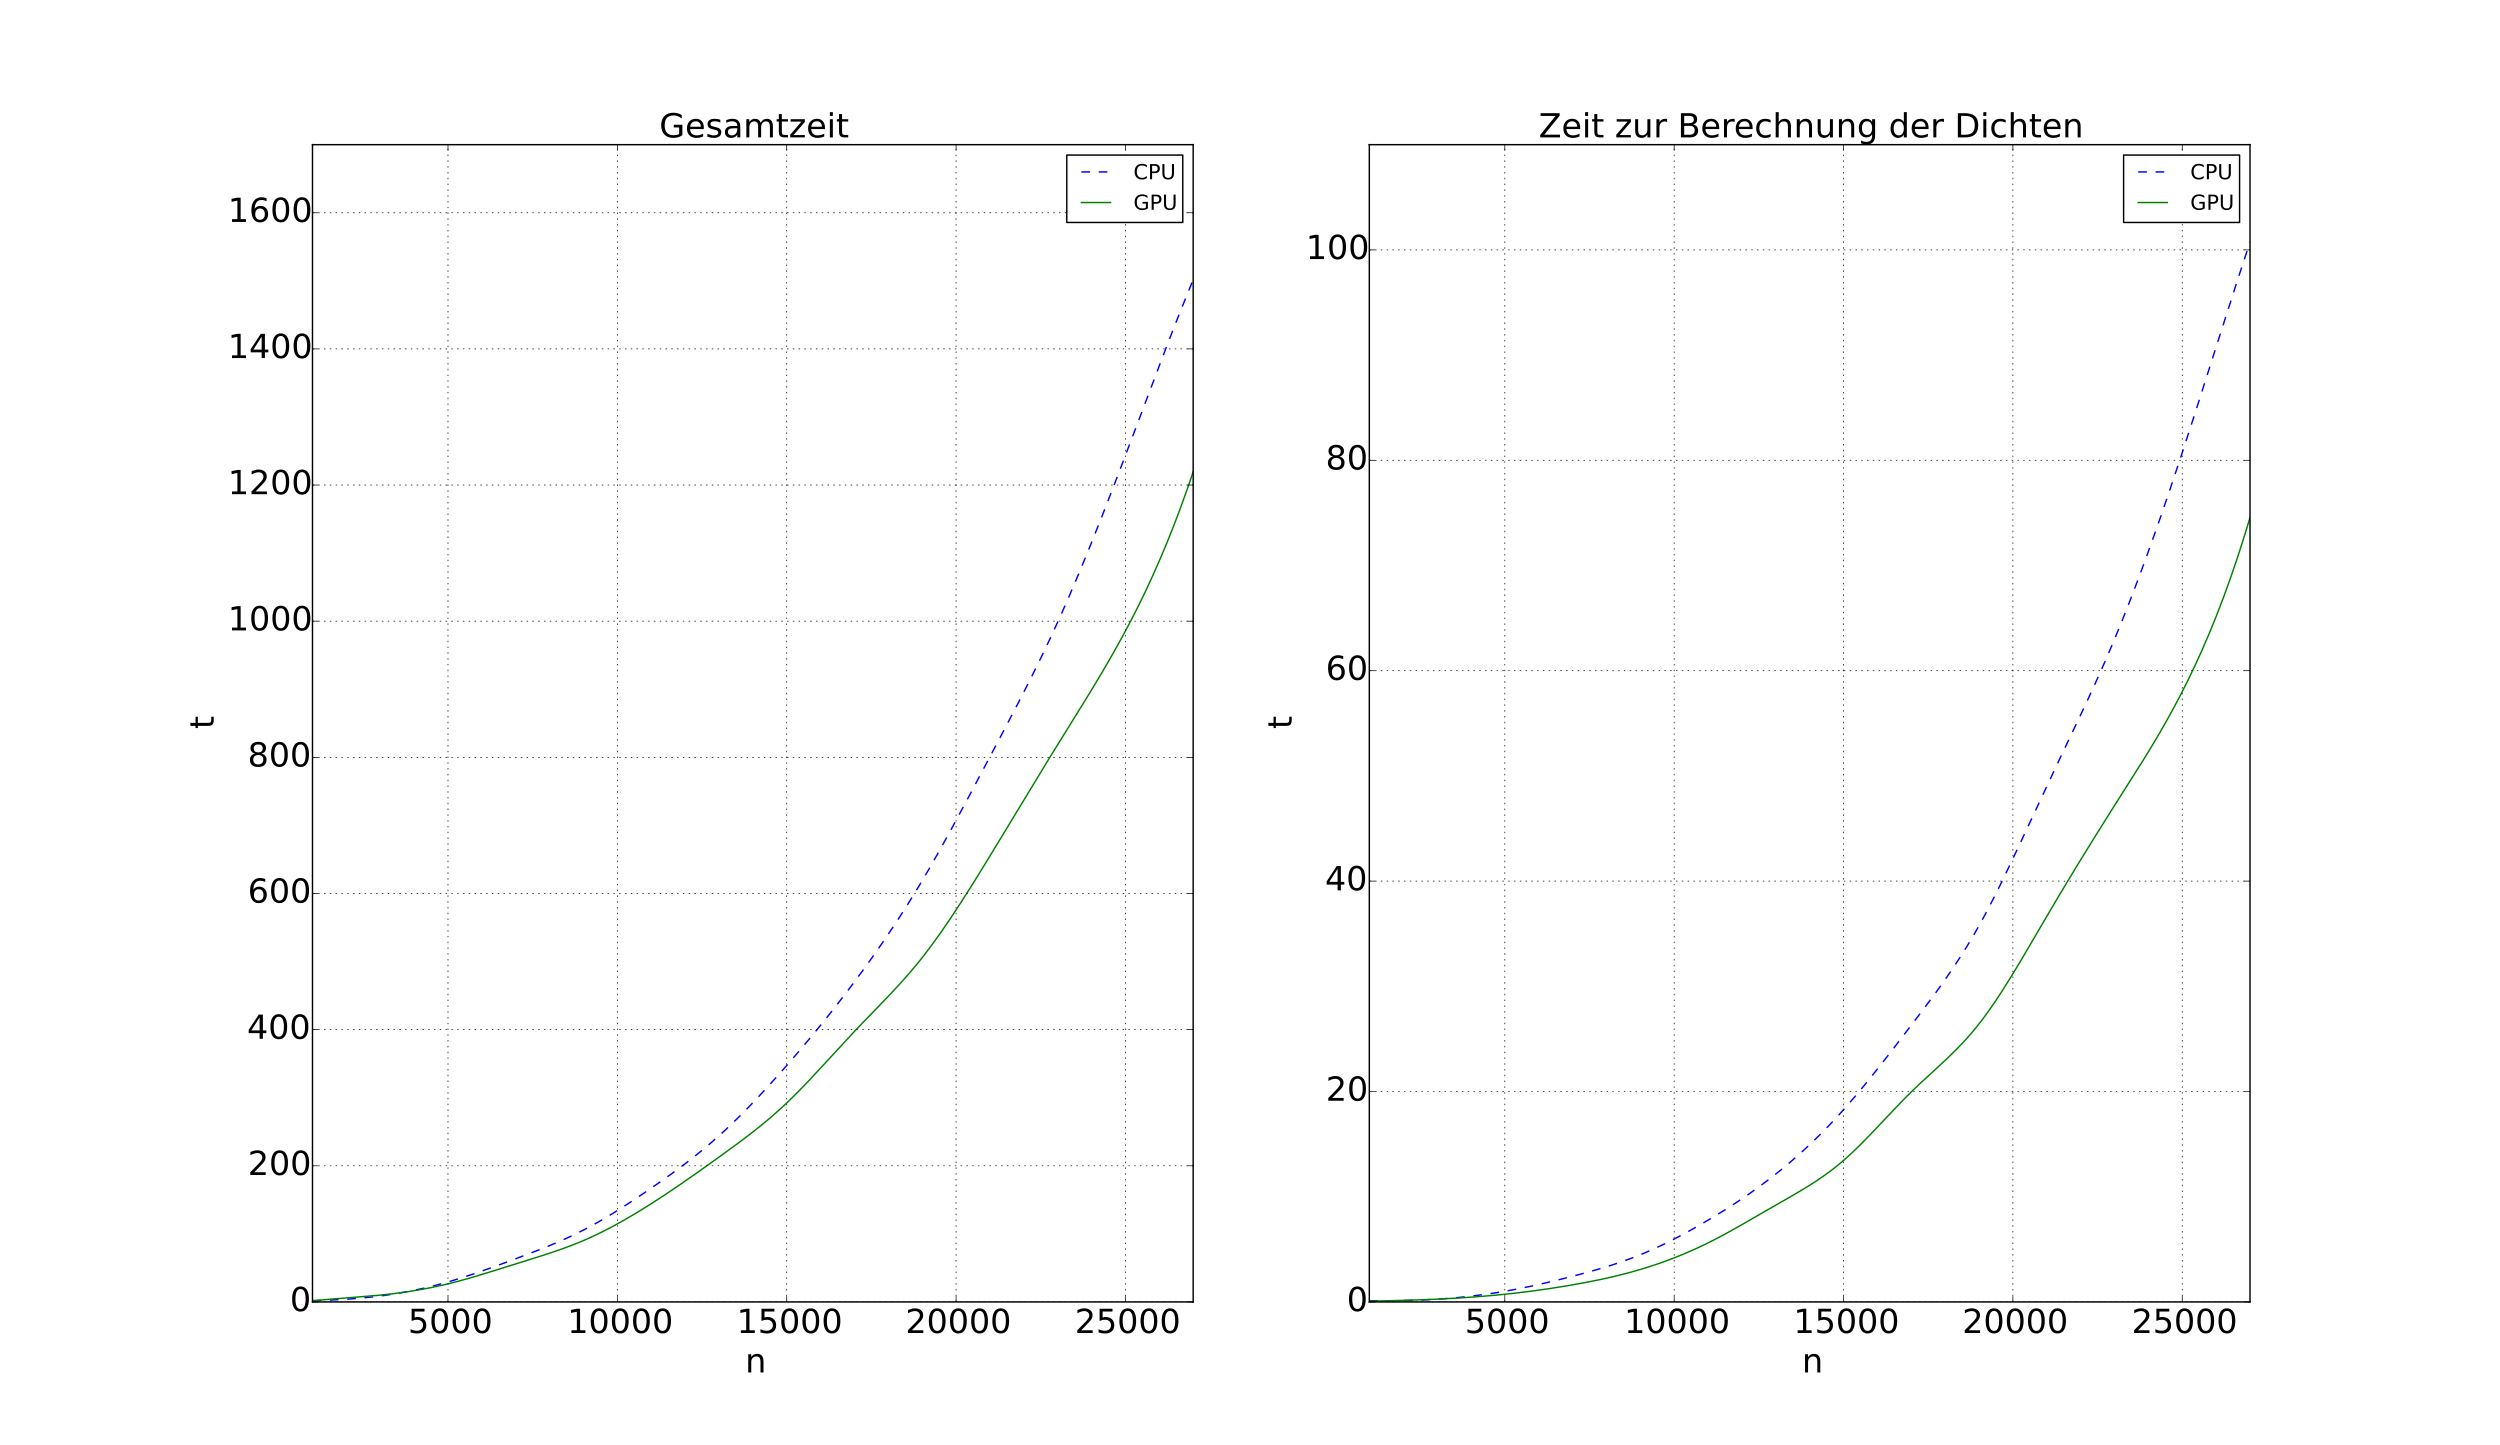 <?xml version="1.0" encoding="utf-8" standalone="no"?>
<!DOCTYPE svg PUBLIC "-//W3C//DTD SVG 1.1//EN"
  "http://www.w3.org/Graphics/SVG/1.1/DTD/svg11.dtd">
<!-- Created with matplotlib (http://matplotlib.org/) -->
<svg height="999pt" version="1.1" viewBox="0 0 1728 999" width="1728pt" xmlns="http://www.w3.org/2000/svg" xmlns:xlink="http://www.w3.org/1999/xlink">
 <defs>
  <style type="text/css">
*{stroke-linecap:butt;stroke-linejoin:round;}
  </style>
 </defs>
 <g id="figure_1">
  <g id="patch_1">
   <path d="
M0 999.9
L1728 999.9
L1728 0
L0 0
z
" style="fill:#ffffff;"/>
  </g>
  <g id="axes_1">
   <g id="patch_2">
    <path d="
M216 899.91
L824.727 899.91
L824.727 99.99
L216 99.99
z
" style="fill:#ffffff;"/>
   </g>
   <g id="line2d_1">
    <path clip-path="url(#pc430814868)" d="
M216 899.038
L228.199 898.629
L239.178 898.04
L248.937 897.293
L257.476 896.434
L266.016 895.356
L274.555 894.041
L283.094 892.486
L291.633 890.688
L300.173 888.644
L308.712 886.351
L317.251 883.811
L327.01 880.649
L337.989 876.834
L352.628 871.476
L370.927 864.549
L380.686 860.629
L389.225 856.959
L396.544 853.577
L403.864 849.927
L411.183 845.982
L418.502 841.764
L425.822 837.308
L434.361 831.855
L444.12 825.353
L456.319 816.935
L466.078 809.948
L474.618 803.559
L481.937 797.818
L489.256 791.785
L495.356 786.499
L501.455 780.953
L508.775 773.961
L516.094 766.634
L523.413 759.005
L531.953 749.768
L541.712 738.834
L551.471 727.564
L561.23 715.955
L570.989 703.975
L579.529 693.158
L588.068 682.007
L596.607 670.494
L605.146 658.571
L612.466 647.977
L619.785 636.996
L627.104 625.587
L634.424 613.712
L641.743 601.335
L649.062 588.49
L657.602 573.031
L668.581 552.627
L691.759 508.853
L703.958 485.569
L712.497 468.822
L719.816 453.994
L725.916 441.207
L732.015 427.947
L738.115 414.173
L745.434 397.016
L752.754 379.255
L761.293 357.881
L771.052 332.758
L782.031 303.848
L806.429 239.279
L814.968 217.405
L822.287 199.272
L824.727 193.383
L824.727 193.383" style="fill:none;stroke:#0000ff;stroke-dasharray:6,6;stroke-dashoffset:0.0;"/>
   </g>
   <g id="line2d_2">
    <path clip-path="url(#pc430814868)" d="
M216 899.063
L228.199 898.011
L262.356 895.245
L272.115 894.15
L281.874 892.813
L290.414 891.42
L298.953 889.798
L307.492 887.925
L316.031 885.786
L324.571 883.418
L335.55 880.134
L368.487 869.86
L380.686 865.953
L389.225 863.001
L396.544 860.251
L403.864 857.238
L409.963 854.496
L417.283 850.938
L424.602 847.11
L431.921 843.038
L440.461 838.009
L449 832.717
L458.759 826.395
L469.738 818.997
L481.937 810.504
L499.015 798.315
L511.214 789.412
L519.754 782.919
L527.073 777.078
L533.173 771.961
L539.272 766.569
L545.371 760.86
L551.471 754.828
L558.79 747.249
L568.549 736.764
L591.727 711.673
L602.707 700.323
L614.905 687.689
L622.225 679.805
L628.324 672.921
L634.424 665.655
L639.303 659.506
L644.183 653.04
L650.282 644.552
L656.382 635.669
L663.701 624.57
L672.24 611.142
L682 595.363
L699.078 567.247
L725.916 523.034
L739.335 501.39
L753.973 477.725
L762.513 463.474
L769.832 450.789
L775.931 439.782
L782.031 428.292
L786.911 418.69
L791.79 408.668
L796.67 398.173
L801.549 387.154
L806.429 375.56
L811.308 363.338
L816.188 350.437
L821.068 336.805
L824.727 326.071
L824.727 326.071" style="fill:none;stroke:#008000;stroke-linecap:square;"/>
   </g>
   <g id="patch_3">
    <path d="
M216 99.99
L824.727 99.99" style="fill:none;stroke:#000000;stroke-linecap:square;stroke-linejoin:miter;"/>
   </g>
   <g id="patch_4">
    <path d="
M824.727 899.91
L824.727 99.99" style="fill:none;stroke:#000000;stroke-linecap:square;stroke-linejoin:miter;"/>
   </g>
   <g id="patch_5">
    <path d="
M216 899.91
L824.727 899.91" style="fill:none;stroke:#000000;stroke-linecap:square;stroke-linejoin:miter;"/>
   </g>
   <g id="patch_6">
    <path d="
M216 899.91
L216 99.99" style="fill:none;stroke:#000000;stroke-linecap:square;stroke-linejoin:miter;"/>
   </g>
   <g id="matplotlib.axis_1">
    <g id="xtick_1">
     <g id="line2d_3">
      <path clip-path="url(#pc430814868)" d="
M309.65 899.91
L309.65 99.99" style="fill:none;stroke:#000000;stroke-dasharray:1,3;stroke-dashoffset:0.0;stroke-width:0.5;"/>
     </g>
     <g id="line2d_4">
      <defs>
       <path d="
M0 0
L0 -4" id="m93b0483c22" style="stroke:#000000;stroke-width:0.5;"/>
      </defs>
      <g>
       <use style="stroke:#000000;stroke-width:0.5;" x="309.65" xlink:href="#m93b0483c22" y="899.91"/>
      </g>
     </g>
     <g id="line2d_5">
      <defs>
       <path d="
M0 0
L0 4" id="m741efc42ff" style="stroke:#000000;stroke-width:0.5;"/>
      </defs>
      <g>
       <use style="stroke:#000000;stroke-width:0.5;" x="309.65" xlink:href="#m741efc42ff" y="99.99"/>
      </g>
     </g>
     <g id="text_1">
      <!-- 5000 -->
      <defs>
       <path d="
M31.781 66.406
Q24.172 66.406 20.328 58.906
Q16.5 51.422 16.5 36.375
Q16.5 21.391 20.328 13.891
Q24.172 6.391 31.781 6.391
Q39.453 6.391 43.281 13.891
Q47.125 21.391 47.125 36.375
Q47.125 51.422 43.281 58.906
Q39.453 66.406 31.781 66.406
M31.781 74.219
Q44.047 74.219 50.516 64.516
Q56.984 54.828 56.984 36.375
Q56.984 17.969 50.516 8.266
Q44.047 -1.422 31.781 -1.422
Q19.531 -1.422 13.062 8.266
Q6.594 17.969 6.594 36.375
Q6.594 54.828 13.062 64.516
Q19.531 74.219 31.781 74.219" id="DejaVuSans-30"/>
       <path d="
M10.797 72.906
L49.516 72.906
L49.516 64.594
L19.828 64.594
L19.828 46.734
Q21.969 47.469 24.109 47.828
Q26.266 48.188 28.422 48.188
Q40.625 48.188 47.75 41.5
Q54.891 34.812 54.891 23.391
Q54.891 11.625 47.562 5.094
Q40.234 -1.422 26.906 -1.422
Q22.312 -1.422 17.547 -0.641
Q12.797 0.141 7.719 1.703
L7.719 11.625
Q12.109 9.234 16.797 8.062
Q21.484 6.891 26.703 6.891
Q35.156 6.891 40.078 11.328
Q45.016 15.766 45.016 23.391
Q45.016 31 40.078 35.438
Q35.156 39.891 26.703 39.891
Q22.75 39.891 18.812 39.016
Q14.891 38.141 10.797 36.281
z
" id="DejaVuSans-35"/>
      </defs>
      <g transform="translate(282.034 921.386)scale(0.23 -0.23)">
       <use xlink:href="#DejaVuSans-35"/>
       <use x="63.623" xlink:href="#DejaVuSans-30"/>
       <use x="127.246" xlink:href="#DejaVuSans-30"/>
       <use x="190.869" xlink:href="#DejaVuSans-30"/>
      </g>
     </g>
    </g>
    <g id="xtick_2">
     <g id="line2d_6">
      <path clip-path="url(#pc430814868)" d="
M426.713 899.91
L426.713 99.99" style="fill:none;stroke:#000000;stroke-dasharray:1,3;stroke-dashoffset:0.0;stroke-width:0.5;"/>
     </g>
     <g id="line2d_7">
      <g>
       <use style="stroke:#000000;stroke-width:0.5;" x="426.713" xlink:href="#m93b0483c22" y="899.91"/>
      </g>
     </g>
     <g id="line2d_8">
      <g>
       <use style="stroke:#000000;stroke-width:0.5;" x="426.713" xlink:href="#m741efc42ff" y="99.99"/>
      </g>
     </g>
     <g id="text_2">
      <!-- 10000 -->
      <defs>
       <path d="
M12.406 8.297
L28.516 8.297
L28.516 63.922
L10.984 60.406
L10.984 69.391
L28.422 72.906
L38.281 72.906
L38.281 8.297
L54.391 8.297
L54.391 0
L12.406 0
z
" id="DejaVuSans-31"/>
      </defs>
      <g transform="translate(392.156 921.386)scale(0.23 -0.23)">
       <use xlink:href="#DejaVuSans-31"/>
       <use x="63.623" xlink:href="#DejaVuSans-30"/>
       <use x="127.246" xlink:href="#DejaVuSans-30"/>
       <use x="190.869" xlink:href="#DejaVuSans-30"/>
       <use x="254.492" xlink:href="#DejaVuSans-30"/>
      </g>
     </g>
    </g>
    <g id="xtick_3">
     <g id="line2d_9">
      <path clip-path="url(#pc430814868)" d="
M543.776 899.91
L543.776 99.99" style="fill:none;stroke:#000000;stroke-dasharray:1,3;stroke-dashoffset:0.0;stroke-width:0.5;"/>
     </g>
     <g id="line2d_10">
      <g>
       <use style="stroke:#000000;stroke-width:0.5;" x="543.776" xlink:href="#m93b0483c22" y="899.91"/>
      </g>
     </g>
     <g id="line2d_11">
      <g>
       <use style="stroke:#000000;stroke-width:0.5;" x="543.776" xlink:href="#m741efc42ff" y="99.99"/>
      </g>
     </g>
     <g id="text_3">
      <!-- 15000 -->
      <g transform="translate(509.219 921.386)scale(0.23 -0.23)">
       <use xlink:href="#DejaVuSans-31"/>
       <use x="63.623" xlink:href="#DejaVuSans-35"/>
       <use x="127.246" xlink:href="#DejaVuSans-30"/>
       <use x="190.869" xlink:href="#DejaVuSans-30"/>
       <use x="254.492" xlink:href="#DejaVuSans-30"/>
      </g>
     </g>
    </g>
    <g id="xtick_4">
     <g id="line2d_12">
      <path clip-path="url(#pc430814868)" d="
M660.839 899.91
L660.839 99.99" style="fill:none;stroke:#000000;stroke-dasharray:1,3;stroke-dashoffset:0.0;stroke-width:0.5;"/>
     </g>
     <g id="line2d_13">
      <g>
       <use style="stroke:#000000;stroke-width:0.5;" x="660.839" xlink:href="#m93b0483c22" y="899.91"/>
      </g>
     </g>
     <g id="line2d_14">
      <g>
       <use style="stroke:#000000;stroke-width:0.5;" x="660.839" xlink:href="#m741efc42ff" y="99.99"/>
      </g>
     </g>
     <g id="text_4">
      <!-- 20000 -->
      <defs>
       <path d="
M19.188 8.297
L53.609 8.297
L53.609 0
L7.328 0
L7.328 8.297
Q12.938 14.109 22.625 23.891
Q32.328 33.688 34.812 36.531
Q39.547 41.844 41.422 45.531
Q43.312 49.219 43.312 52.781
Q43.312 58.594 39.234 62.25
Q35.156 65.922 28.609 65.922
Q23.969 65.922 18.812 64.312
Q13.672 62.703 7.812 59.422
L7.812 69.391
Q13.766 71.781 18.938 73
Q24.125 74.219 28.422 74.219
Q39.75 74.219 46.484 68.547
Q53.219 62.891 53.219 53.422
Q53.219 48.922 51.531 44.891
Q49.859 40.875 45.406 35.406
Q44.188 33.984 37.641 27.219
Q31.109 20.453 19.188 8.297" id="DejaVuSans-32"/>
      </defs>
      <g transform="translate(625.861 921.386)scale(0.23 -0.23)">
       <use xlink:href="#DejaVuSans-32"/>
       <use x="63.623" xlink:href="#DejaVuSans-30"/>
       <use x="127.246" xlink:href="#DejaVuSans-30"/>
       <use x="190.869" xlink:href="#DejaVuSans-30"/>
       <use x="254.492" xlink:href="#DejaVuSans-30"/>
      </g>
     </g>
    </g>
    <g id="xtick_5">
     <g id="line2d_15">
      <path clip-path="url(#pc430814868)" d="
M777.902 899.91
L777.902 99.99" style="fill:none;stroke:#000000;stroke-dasharray:1,3;stroke-dashoffset:0.0;stroke-width:0.5;"/>
     </g>
     <g id="line2d_16">
      <g>
       <use style="stroke:#000000;stroke-width:0.5;" x="777.902" xlink:href="#m93b0483c22" y="899.91"/>
      </g>
     </g>
     <g id="line2d_17">
      <g>
       <use style="stroke:#000000;stroke-width:0.5;" x="777.902" xlink:href="#m741efc42ff" y="99.99"/>
      </g>
     </g>
     <g id="text_5">
      <!-- 25000 -->
      <g transform="translate(742.924 921.386)scale(0.23 -0.23)">
       <use xlink:href="#DejaVuSans-32"/>
       <use x="63.623" xlink:href="#DejaVuSans-35"/>
       <use x="127.246" xlink:href="#DejaVuSans-30"/>
       <use x="190.869" xlink:href="#DejaVuSans-30"/>
       <use x="254.492" xlink:href="#DejaVuSans-30"/>
      </g>
     </g>
    </g>
    <g id="text_6">
     <!-- n -->
     <defs>
      <path d="
M54.891 33.016
L54.891 0
L45.906 0
L45.906 32.719
Q45.906 40.484 42.875 44.328
Q39.844 48.188 33.797 48.188
Q26.516 48.188 22.312 43.547
Q18.109 38.922 18.109 30.906
L18.109 0
L9.078 0
L9.078 54.688
L18.109 54.688
L18.109 46.188
Q21.344 51.125 25.703 53.562
Q30.078 56 35.797 56
Q45.219 56 50.047 50.172
Q54.891 44.344 54.891 33.016" id="DejaVuSans-6e"/>
     </defs>
     <g transform="translate(515.095 948.646)scale(0.23 -0.23)">
      <use xlink:href="#DejaVuSans-6e"/>
     </g>
    </g>
   </g>
   <g id="matplotlib.axis_2">
    <g id="ytick_1">
     <g id="line2d_18">
      <path clip-path="url(#pc430814868)" d="
M216 899.91
L824.727 899.91" style="fill:none;stroke:#000000;stroke-dasharray:1,3;stroke-dashoffset:0.0;stroke-width:0.5;"/>
     </g>
     <g id="line2d_19">
      <defs>
       <path d="
M0 0
L4 0" id="m728421d6d4" style="stroke:#000000;stroke-width:0.5;"/>
      </defs>
      <g>
       <use style="stroke:#000000;stroke-width:0.5;" x="216.0" xlink:href="#m728421d6d4" y="899.91"/>
      </g>
     </g>
     <g id="line2d_20">
      <defs>
       <path d="
M0 0
L-4 0" id="mcb0005524f" style="stroke:#000000;stroke-width:0.5;"/>
      </defs>
      <g>
       <use style="stroke:#000000;stroke-width:0.5;" x="824.727" xlink:href="#mcb0005524f" y="899.91"/>
      </g>
     </g>
     <g id="text_7">
      <!-- 0 -->
      <g transform="translate(200.41 906.257)scale(0.23 -0.23)">
       <use xlink:href="#DejaVuSans-30"/>
      </g>
     </g>
    </g>
    <g id="ytick_2">
     <g id="line2d_21">
      <path clip-path="url(#pc430814868)" d="
M216 805.802
L824.727 805.802" style="fill:none;stroke:#000000;stroke-dasharray:1,3;stroke-dashoffset:0.0;stroke-width:0.5;"/>
     </g>
     <g id="line2d_22">
      <g>
       <use style="stroke:#000000;stroke-width:0.5;" x="216.0" xlink:href="#m728421d6d4" y="805.802"/>
      </g>
     </g>
     <g id="line2d_23">
      <g>
       <use style="stroke:#000000;stroke-width:0.5;" x="824.727" xlink:href="#mcb0005524f" y="805.802"/>
      </g>
     </g>
     <g id="text_8">
      <!-- 200 -->
      <g transform="translate(171.312 812.148)scale(0.23 -0.23)">
       <use xlink:href="#DejaVuSans-32"/>
       <use x="63.623" xlink:href="#DejaVuSans-30"/>
       <use x="127.246" xlink:href="#DejaVuSans-30"/>
      </g>
     </g>
    </g>
    <g id="ytick_3">
     <g id="line2d_24">
      <path clip-path="url(#pc430814868)" d="
M216 711.694
L824.727 711.694" style="fill:none;stroke:#000000;stroke-dasharray:1,3;stroke-dashoffset:0.0;stroke-width:0.5;"/>
     </g>
     <g id="line2d_25">
      <g>
       <use style="stroke:#000000;stroke-width:0.5;" x="216.0" xlink:href="#m728421d6d4" y="711.694"/>
      </g>
     </g>
     <g id="line2d_26">
      <g>
       <use style="stroke:#000000;stroke-width:0.5;" x="824.727" xlink:href="#mcb0005524f" y="711.694"/>
      </g>
     </g>
     <g id="text_9">
      <!-- 400 -->
      <defs>
       <path d="
M37.797 64.312
L12.891 25.391
L37.797 25.391
z

M35.203 72.906
L47.609 72.906
L47.609 25.391
L58.016 25.391
L58.016 17.188
L47.609 17.188
L47.609 0
L37.797 0
L37.797 17.188
L4.891 17.188
L4.891 26.703
z
" id="DejaVuSans-34"/>
      </defs>
      <g transform="translate(170.751 718.04)scale(0.23 -0.23)">
       <use xlink:href="#DejaVuSans-34"/>
       <use x="63.623" xlink:href="#DejaVuSans-30"/>
       <use x="127.246" xlink:href="#DejaVuSans-30"/>
      </g>
     </g>
    </g>
    <g id="ytick_4">
     <g id="line2d_27">
      <path clip-path="url(#pc430814868)" d="
M216 617.585
L824.727 617.585" style="fill:none;stroke:#000000;stroke-dasharray:1,3;stroke-dashoffset:0.0;stroke-width:0.5;"/>
     </g>
     <g id="line2d_28">
      <g>
       <use style="stroke:#000000;stroke-width:0.5;" x="216.0" xlink:href="#m728421d6d4" y="617.585"/>
      </g>
     </g>
     <g id="line2d_29">
      <g>
       <use style="stroke:#000000;stroke-width:0.5;" x="824.727" xlink:href="#mcb0005524f" y="617.585"/>
      </g>
     </g>
     <g id="text_10">
      <!-- 600 -->
      <defs>
       <path d="
M33.016 40.375
Q26.375 40.375 22.484 35.828
Q18.609 31.297 18.609 23.391
Q18.609 15.531 22.484 10.953
Q26.375 6.391 33.016 6.391
Q39.656 6.391 43.531 10.953
Q47.406 15.531 47.406 23.391
Q47.406 31.297 43.531 35.828
Q39.656 40.375 33.016 40.375
M52.594 71.297
L52.594 62.312
Q48.875 64.062 45.094 64.984
Q41.312 65.922 37.594 65.922
Q27.828 65.922 22.672 59.328
Q17.531 52.734 16.797 39.406
Q19.672 43.656 24.016 45.922
Q28.375 48.188 33.594 48.188
Q44.578 48.188 50.953 41.516
Q57.328 34.859 57.328 23.391
Q57.328 12.156 50.688 5.359
Q44.047 -1.422 33.016 -1.422
Q20.359 -1.422 13.672 8.266
Q6.984 17.969 6.984 36.375
Q6.984 53.656 15.188 63.938
Q23.391 74.219 37.203 74.219
Q40.922 74.219 44.703 73.484
Q48.484 72.75 52.594 71.297" id="DejaVuSans-36"/>
      </defs>
      <g transform="translate(171.232 623.932)scale(0.23 -0.23)">
       <use xlink:href="#DejaVuSans-36"/>
       <use x="63.623" xlink:href="#DejaVuSans-30"/>
       <use x="127.246" xlink:href="#DejaVuSans-30"/>
      </g>
     </g>
    </g>
    <g id="ytick_5">
     <g id="line2d_30">
      <path clip-path="url(#pc430814868)" d="
M216 523.477
L824.727 523.477" style="fill:none;stroke:#000000;stroke-dasharray:1,3;stroke-dashoffset:0.0;stroke-width:0.5;"/>
     </g>
     <g id="line2d_31">
      <g>
       <use style="stroke:#000000;stroke-width:0.5;" x="216.0" xlink:href="#m728421d6d4" y="523.477"/>
      </g>
     </g>
     <g id="line2d_32">
      <g>
       <use style="stroke:#000000;stroke-width:0.5;" x="824.727" xlink:href="#mcb0005524f" y="523.477"/>
      </g>
     </g>
     <g id="text_11">
      <!-- 800 -->
      <defs>
       <path d="
M31.781 34.625
Q24.75 34.625 20.719 30.859
Q16.703 27.094 16.703 20.516
Q16.703 13.922 20.719 10.156
Q24.75 6.391 31.781 6.391
Q38.812 6.391 42.859 10.172
Q46.922 13.969 46.922 20.516
Q46.922 27.094 42.891 30.859
Q38.875 34.625 31.781 34.625
M21.922 38.812
Q15.578 40.375 12.031 44.719
Q8.5 49.078 8.5 55.328
Q8.5 64.062 14.719 69.141
Q20.953 74.219 31.781 74.219
Q42.672 74.219 48.875 69.141
Q55.078 64.062 55.078 55.328
Q55.078 49.078 51.531 44.719
Q48 40.375 41.703 38.812
Q48.828 37.156 52.797 32.312
Q56.781 27.484 56.781 20.516
Q56.781 9.906 50.312 4.234
Q43.844 -1.422 31.781 -1.422
Q19.734 -1.422 13.25 4.234
Q6.781 9.906 6.781 20.516
Q6.781 27.484 10.781 32.312
Q14.797 37.156 21.922 38.812
M18.312 54.391
Q18.312 48.734 21.844 45.562
Q25.391 42.391 31.781 42.391
Q38.141 42.391 41.719 45.562
Q45.312 48.734 45.312 54.391
Q45.312 60.062 41.719 63.234
Q38.141 66.406 31.781 66.406
Q25.391 66.406 21.844 63.234
Q18.312 60.062 18.312 54.391" id="DejaVuSans-38"/>
      </defs>
      <g transform="translate(171.186 529.824)scale(0.23 -0.23)">
       <use xlink:href="#DejaVuSans-38"/>
       <use x="63.623" xlink:href="#DejaVuSans-30"/>
       <use x="127.246" xlink:href="#DejaVuSans-30"/>
      </g>
     </g>
    </g>
    <g id="ytick_6">
     <g id="line2d_33">
      <path clip-path="url(#pc430814868)" d="
M216 429.369
L824.727 429.369" style="fill:none;stroke:#000000;stroke-dasharray:1,3;stroke-dashoffset:0.0;stroke-width:0.5;"/>
     </g>
     <g id="line2d_34">
      <g>
       <use style="stroke:#000000;stroke-width:0.5;" x="216.0" xlink:href="#m728421d6d4" y="429.369"/>
      </g>
     </g>
     <g id="line2d_35">
      <g>
       <use style="stroke:#000000;stroke-width:0.5;" x="824.727" xlink:href="#mcb0005524f" y="429.369"/>
      </g>
     </g>
     <g id="text_12">
      <!-- 1000 -->
      <g transform="translate(157.519 435.715)scale(0.23 -0.23)">
       <use xlink:href="#DejaVuSans-31"/>
       <use x="63.623" xlink:href="#DejaVuSans-30"/>
       <use x="127.246" xlink:href="#DejaVuSans-30"/>
       <use x="190.869" xlink:href="#DejaVuSans-30"/>
      </g>
     </g>
    </g>
    <g id="ytick_7">
     <g id="line2d_36">
      <path clip-path="url(#pc430814868)" d="
M216 335.261
L824.727 335.261" style="fill:none;stroke:#000000;stroke-dasharray:1,3;stroke-dashoffset:0.0;stroke-width:0.5;"/>
     </g>
     <g id="line2d_37">
      <g>
       <use style="stroke:#000000;stroke-width:0.5;" x="216.0" xlink:href="#m728421d6d4" y="335.261"/>
      </g>
     </g>
     <g id="line2d_38">
      <g>
       <use style="stroke:#000000;stroke-width:0.5;" x="824.727" xlink:href="#mcb0005524f" y="335.261"/>
      </g>
     </g>
     <g id="text_13">
      <!-- 1200 -->
      <g transform="translate(157.519 341.607)scale(0.23 -0.23)">
       <use xlink:href="#DejaVuSans-31"/>
       <use x="63.623" xlink:href="#DejaVuSans-32"/>
       <use x="127.246" xlink:href="#DejaVuSans-30"/>
       <use x="190.869" xlink:href="#DejaVuSans-30"/>
      </g>
     </g>
    </g>
    <g id="ytick_8">
     <g id="line2d_39">
      <path clip-path="url(#pc430814868)" d="
M216 241.152
L824.727 241.152" style="fill:none;stroke:#000000;stroke-dasharray:1,3;stroke-dashoffset:0.0;stroke-width:0.5;"/>
     </g>
     <g id="line2d_40">
      <g>
       <use style="stroke:#000000;stroke-width:0.5;" x="216.0" xlink:href="#m728421d6d4" y="241.152"/>
      </g>
     </g>
     <g id="line2d_41">
      <g>
       <use style="stroke:#000000;stroke-width:0.5;" x="824.727" xlink:href="#mcb0005524f" y="241.152"/>
      </g>
     </g>
     <g id="text_14">
      <!-- 1400 -->
      <g transform="translate(157.519 247.499)scale(0.23 -0.23)">
       <use xlink:href="#DejaVuSans-31"/>
       <use x="63.623" xlink:href="#DejaVuSans-34"/>
       <use x="127.246" xlink:href="#DejaVuSans-30"/>
       <use x="190.869" xlink:href="#DejaVuSans-30"/>
      </g>
     </g>
    </g>
    <g id="ytick_9">
     <g id="line2d_42">
      <path clip-path="url(#pc430814868)" d="
M216 147.044
L824.727 147.044" style="fill:none;stroke:#000000;stroke-dasharray:1,3;stroke-dashoffset:0.0;stroke-width:0.5;"/>
     </g>
     <g id="line2d_43">
      <g>
       <use style="stroke:#000000;stroke-width:0.5;" x="216.0" xlink:href="#m728421d6d4" y="147.044"/>
      </g>
     </g>
     <g id="line2d_44">
      <g>
       <use style="stroke:#000000;stroke-width:0.5;" x="824.727" xlink:href="#mcb0005524f" y="147.044"/>
      </g>
     </g>
     <g id="text_15">
      <!-- 1600 -->
      <g transform="translate(157.519 153.391)scale(0.23 -0.23)">
       <use xlink:href="#DejaVuSans-31"/>
       <use x="63.623" xlink:href="#DejaVuSans-36"/>
       <use x="127.246" xlink:href="#DejaVuSans-30"/>
       <use x="190.869" xlink:href="#DejaVuSans-30"/>
      </g>
     </g>
    </g>
    <g id="text_16">
     <!-- t -->
     <defs>
      <path d="
M18.312 70.219
L18.312 54.688
L36.812 54.688
L36.812 47.703
L18.312 47.703
L18.312 18.016
Q18.312 11.328 20.141 9.422
Q21.969 7.516 27.594 7.516
L36.812 7.516
L36.812 0
L27.594 0
Q17.188 0 13.234 3.875
Q9.281 7.766 9.281 18.016
L9.281 47.703
L2.688 47.703
L2.688 54.688
L9.281 54.688
L9.281 70.219
z
" id="DejaVuSans-74"/>
     </defs>
     <g transform="translate(147.735 503.874)rotate(-90.0)scale(0.23 -0.23)">
      <use xlink:href="#DejaVuSans-74"/>
     </g>
    </g>
   </g>
   <g id="text_17">
    <!-- Gesamtzeit -->
    <defs>
     <path d="
M52 44.188
Q55.375 50.25 60.062 53.125
Q64.75 56 71.094 56
Q79.641 56 84.281 50.016
Q88.922 44.047 88.922 33.016
L88.922 0
L79.891 0
L79.891 32.719
Q79.891 40.578 77.094 44.375
Q74.312 48.188 68.609 48.188
Q61.625 48.188 57.562 43.547
Q53.516 38.922 53.516 30.906
L53.516 0
L44.484 0
L44.484 32.719
Q44.484 40.625 41.703 44.406
Q38.922 48.188 33.109 48.188
Q26.219 48.188 22.156 43.531
Q18.109 38.875 18.109 30.906
L18.109 0
L9.078 0
L9.078 54.688
L18.109 54.688
L18.109 46.188
Q21.188 51.219 25.484 53.609
Q29.781 56 35.688 56
Q41.656 56 45.828 52.969
Q50 49.953 52 44.188" id="DejaVuSans-6d"/>
     <path d="
M5.516 54.688
L48.188 54.688
L48.188 46.484
L14.406 7.172
L48.188 7.172
L48.188 0
L4.297 0
L4.297 8.203
L38.094 47.516
L5.516 47.516
z
" id="DejaVuSans-7a"/>
     <path d="
M59.516 10.406
L59.516 29.984
L43.406 29.984
L43.406 38.094
L69.281 38.094
L69.281 6.781
Q63.578 2.734 56.688 0.656
Q49.812 -1.422 42 -1.422
Q24.906 -1.422 15.25 8.562
Q5.609 18.562 5.609 36.375
Q5.609 54.25 15.25 64.234
Q24.906 74.219 42 74.219
Q49.125 74.219 55.547 72.453
Q61.969 70.703 67.391 67.281
L67.391 56.781
Q61.922 61.422 55.766 63.766
Q49.609 66.109 42.828 66.109
Q29.438 66.109 22.719 58.641
Q16.016 51.172 16.016 36.375
Q16.016 21.625 22.719 14.156
Q29.438 6.688 42.828 6.688
Q48.047 6.688 52.141 7.594
Q56.25 8.5 59.516 10.406" id="DejaVuSans-47"/>
     <path d="
M9.422 54.688
L18.406 54.688
L18.406 0
L9.422 0
z

M9.422 75.984
L18.406 75.984
L18.406 64.594
L9.422 64.594
z
" id="DejaVuSans-69"/>
     <path d="
M56.203 29.594
L56.203 25.203
L14.891 25.203
Q15.484 15.922 20.484 11.062
Q25.484 6.203 34.422 6.203
Q39.594 6.203 44.453 7.469
Q49.312 8.734 54.109 11.281
L54.109 2.781
Q49.266 0.734 44.188 -0.344
Q39.109 -1.422 33.891 -1.422
Q20.797 -1.422 13.156 6.188
Q5.516 13.812 5.516 26.812
Q5.516 40.234 12.766 48.109
Q20.016 56 32.328 56
Q43.359 56 49.781 48.891
Q56.203 41.797 56.203 29.594
M47.219 32.234
Q47.125 39.594 43.094 43.984
Q39.062 48.391 32.422 48.391
Q24.906 48.391 20.391 44.141
Q15.875 39.891 15.188 32.172
z
" id="DejaVuSans-65"/>
     <path d="
M44.281 53.078
L44.281 44.578
Q40.484 46.531 36.375 47.5
Q32.281 48.484 27.875 48.484
Q21.188 48.484 17.844 46.438
Q14.5 44.391 14.5 40.281
Q14.5 37.156 16.891 35.375
Q19.281 33.594 26.516 31.984
L29.594 31.297
Q39.156 29.25 43.188 25.516
Q47.219 21.781 47.219 15.094
Q47.219 7.469 41.188 3.016
Q35.156 -1.422 24.609 -1.422
Q20.219 -1.422 15.453 -0.562
Q10.688 0.297 5.422 2
L5.422 11.281
Q10.406 8.688 15.234 7.391
Q20.062 6.109 24.812 6.109
Q31.156 6.109 34.562 8.281
Q37.984 10.453 37.984 14.406
Q37.984 18.062 35.516 20.016
Q33.062 21.969 24.703 23.781
L21.578 24.516
Q13.234 26.266 9.516 29.906
Q5.812 33.547 5.812 39.891
Q5.812 47.609 11.281 51.797
Q16.75 56 26.812 56
Q31.781 56 36.172 55.266
Q40.578 54.547 44.281 53.078" id="DejaVuSans-73"/>
     <path d="
M34.281 27.484
Q23.391 27.484 19.188 25
Q14.984 22.516 14.984 16.5
Q14.984 11.719 18.141 8.906
Q21.297 6.109 26.703 6.109
Q34.188 6.109 38.703 11.406
Q43.219 16.703 43.219 25.484
L43.219 27.484
z

M52.203 31.203
L52.203 0
L43.219 0
L43.219 8.297
Q40.141 3.328 35.547 0.953
Q30.953 -1.422 24.312 -1.422
Q15.922 -1.422 10.953 3.297
Q6 8.016 6 15.922
Q6 25.141 12.172 29.828
Q18.359 34.516 30.609 34.516
L43.219 34.516
L43.219 35.406
Q43.219 41.609 39.141 45
Q35.062 48.391 27.688 48.391
Q23 48.391 18.547 47.266
Q14.109 46.141 10.016 43.891
L10.016 52.203
Q14.938 54.109 19.578 55.047
Q24.219 56 28.609 56
Q40.484 56 46.344 49.844
Q52.203 43.703 52.203 31.203" id="DejaVuSans-61"/>
    </defs>
    <g transform="translate(455.734 94.99)scale(0.23 -0.23)">
     <use xlink:href="#DejaVuSans-47"/>
     <use x="77.49" xlink:href="#DejaVuSans-65"/>
     <use x="139.014" xlink:href="#DejaVuSans-73"/>
     <use x="191.113" xlink:href="#DejaVuSans-61"/>
     <use x="252.393" xlink:href="#DejaVuSans-6d"/>
     <use x="349.805" xlink:href="#DejaVuSans-74"/>
     <use x="389.014" xlink:href="#DejaVuSans-7a"/>
     <use x="441.504" xlink:href="#DejaVuSans-65"/>
     <use x="503.027" xlink:href="#DejaVuSans-69"/>
     <use x="530.811" xlink:href="#DejaVuSans-74"/>
    </g>
   </g>
   <g id="legend_1">
    <g id="patch_7">
     <path d="
M737.367 153.783
L817.527 153.783
L817.527 107.19
L737.367 107.19
z
" style="fill:#ffffff;stroke:#000000;stroke-linejoin:miter;"/>
    </g>
    <g id="line2d_45">
     <path d="
M747.447 118.852
L767.607 118.852" style="fill:none;stroke:#0000ff;stroke-dasharray:6,6;stroke-dashoffset:0.0;"/>
    </g>
    <g id="line2d_46"/>
    <g id="text_18">
     <!-- CPU -->
     <defs>
      <path d="
M19.672 64.797
L19.672 37.406
L32.078 37.406
Q38.969 37.406 42.719 40.969
Q46.484 44.531 46.484 51.125
Q46.484 57.672 42.719 61.234
Q38.969 64.797 32.078 64.797
z

M9.812 72.906
L32.078 72.906
Q44.344 72.906 50.609 67.359
Q56.891 61.812 56.891 51.125
Q56.891 40.328 50.609 34.812
Q44.344 29.297 32.078 29.297
L19.672 29.297
L19.672 0
L9.812 0
z
" id="DejaVuSans-50"/>
      <path d="
M8.688 72.906
L18.609 72.906
L18.609 28.609
Q18.609 16.891 22.844 11.734
Q27.094 6.594 36.625 6.594
Q46.094 6.594 50.344 11.734
Q54.594 16.891 54.594 28.609
L54.594 72.906
L64.5 72.906
L64.5 27.391
Q64.5 13.141 57.438 5.859
Q50.391 -1.422 36.625 -1.422
Q22.797 -1.422 15.734 5.859
Q8.688 13.141 8.688 27.391
z
" id="DejaVuSans-55"/>
      <path d="
M64.406 67.281
L64.406 56.891
Q59.422 61.531 53.781 63.812
Q48.141 66.109 41.797 66.109
Q29.297 66.109 22.656 58.469
Q16.016 50.828 16.016 36.375
Q16.016 21.969 22.656 14.328
Q29.297 6.688 41.797 6.688
Q48.141 6.688 53.781 8.984
Q59.422 11.281 64.406 15.922
L64.406 5.609
Q59.234 2.094 53.438 0.328
Q47.656 -1.422 41.219 -1.422
Q24.656 -1.422 15.125 8.703
Q5.609 18.844 5.609 36.375
Q5.609 53.953 15.125 64.078
Q24.656 74.219 41.219 74.219
Q47.75 74.219 53.531 72.484
Q59.328 70.75 64.406 67.281" id="DejaVuSans-43"/>
     </defs>
     <g transform="translate(783.447 123.892)scale(0.144 -0.144)">
      <use xlink:href="#DejaVuSans-43"/>
      <use x="69.824" xlink:href="#DejaVuSans-50"/>
      <use x="130.127" xlink:href="#DejaVuSans-55"/>
     </g>
    </g>
    <g id="line2d_47">
     <path d="
M747.447 139.988
L767.607 139.988" style="fill:none;stroke:#008000;stroke-linecap:square;"/>
    </g>
    <g id="line2d_48"/>
    <g id="text_19">
     <!-- GPU -->
     <g transform="translate(783.447 145.028)scale(0.144 -0.144)">
      <use xlink:href="#DejaVuSans-47"/>
      <use x="77.49" xlink:href="#DejaVuSans-50"/>
      <use x="137.793" xlink:href="#DejaVuSans-55"/>
     </g>
    </g>
   </g>
  </g>
  <g id="axes_2">
   <g id="patch_8">
    <path d="
M946.473 899.91
L1555.2 899.91
L1555.2 99.99
L946.473 99.99
z
" style="fill:#ffffff;"/>
   </g>
   <g id="line2d_49">
    <path clip-path="url(#p3fb0a7605c)" d="
M946.473 899.135
L962.331 899.074
L975.75 898.799
L986.729 898.365
L997.708 897.698
L1007.47 896.886
L1017.23 895.857
L1026.99 894.603
L1036.74 893.117
L1046.5 891.39
L1056.26 889.438
L1067.24 887.009
L1079.44 884.067
L1092.86 880.599
L1103.84 877.546
L1112.38 874.96
L1120.92 872.131
L1128.24 869.469
L1135.56 866.554
L1142.88 863.367
L1150.2 859.927
L1157.51 856.254
L1166.05 851.704
L1174.59 846.9
L1184.35 841.144
L1192.89 835.875
L1201.43 830.35
L1208.75 825.378
L1216.07 820.158
L1223.39 814.664
L1230.71 808.869
L1238.03 802.75
L1245.35 796.288
L1251.45 790.628
L1257.55 784.706
L1263.65 778.512
L1269.74 772.036
L1275.84 765.266
L1283.16 756.765
L1290.48 747.913
L1299.02 737.234
L1310 723.113
L1329.52 697.542
L1338.06 686.049
L1344.16 677.525
L1350.26 668.625
L1355.14 661.168
L1360.02 653.355
L1364.9 645.135
L1369.78 636.458
L1374.66 627.323
L1380.76 615.352
L1386.85 602.889
L1395.39 584.865
L1424.67 522.405
L1440.53 489.084
L1447.85 473.231
L1453.95 459.584
L1460.05 445.417
L1466.15 430.624
L1472.25 415.195
L1478.35 399.169
L1484.45 382.584
L1491.77 362.002
L1499.08 340.741
L1507.62 315.168
L1517.38 285.096
L1533.24 235.266
L1546.66 193.343
L1555.2 167.321
L1555.2 167.321" style="fill:none;stroke:#0000ff;stroke-dasharray:6,6;stroke-dashoffset:0.0;"/>
   </g>
   <g id="line2d_50">
    <path clip-path="url(#p3fb0a7605c)" d="
M946.473 899.387
L975.75 898.641
L992.829 897.993
L1007.47 897.228
L1020.89 896.318
L1034.31 895.176
L1046.5 893.912
L1058.7 892.42
L1070.9 890.702
L1083.1 888.758
L1095.3 886.585
L1106.28 884.388
L1116.04 882.192
L1124.58 880.047
L1133.12 877.662
L1140.44 875.406
L1147.76 872.942
L1155.07 870.262
L1162.39 867.358
L1169.71 864.22
L1177.03 860.839
L1184.35 857.208
L1192.89 852.689
L1202.65 847.25
L1218.51 838.097
L1238.03 826.901
L1246.57 821.882
L1253.89 817.306
L1259.99 813.2
L1264.87 809.67
L1269.74 805.879
L1274.62 801.79
L1279.5 797.384
L1285.6 791.501
L1292.92 784.039
L1303.9 772.431
L1314.88 760.911
L1320.98 754.791
L1327.08 748.972
L1338.06 738.893
L1346.6 730.929
L1352.7 724.921
L1357.58 719.807
L1362.46 714.335
L1366.12 709.951
L1369.78 705.29
L1374.66 698.647
L1379.54 691.57
L1384.41 684.122
L1390.51 674.384
L1397.83 662.234
L1408.81 643.498
L1422.23 620.66
L1434.43 600.382
L1446.63 580.54
L1460.05 559.169
L1483.23 522.506
L1490.55 510.369
L1496.65 499.828
L1502.74 488.789
L1507.62 479.531
L1512.5 469.837
L1517.38 459.652
L1522.26 448.919
L1527.14 437.58
L1532.02 425.578
L1536.9 412.857
L1541.78 399.36
L1546.66 385.029
L1551.54 369.808
L1555.2 357.773
L1555.2 357.773" style="fill:none;stroke:#008000;stroke-linecap:square;"/>
   </g>
   <g id="patch_9">
    <path d="
M946.473 99.99
L1555.2 99.99" style="fill:none;stroke:#000000;stroke-linecap:square;stroke-linejoin:miter;"/>
   </g>
   <g id="patch_10">
    <path d="
M1555.2 899.91
L1555.2 99.99" style="fill:none;stroke:#000000;stroke-linecap:square;stroke-linejoin:miter;"/>
   </g>
   <g id="patch_11">
    <path d="
M946.473 899.91
L1555.2 899.91" style="fill:none;stroke:#000000;stroke-linecap:square;stroke-linejoin:miter;"/>
   </g>
   <g id="patch_12">
    <path d="
M946.473 899.91
L946.473 99.99" style="fill:none;stroke:#000000;stroke-linecap:square;stroke-linejoin:miter;"/>
   </g>
   <g id="matplotlib.axis_3">
    <g id="xtick_6">
     <g id="line2d_51">
      <path clip-path="url(#p3fb0a7605c)" d="
M1040.12 899.91
L1040.12 99.99" style="fill:none;stroke:#000000;stroke-dasharray:1,3;stroke-dashoffset:0.0;stroke-width:0.5;"/>
     </g>
     <g id="line2d_52">
      <g>
       <use style="stroke:#000000;stroke-width:0.5;" x="1040.123" xlink:href="#m93b0483c22" y="899.91"/>
      </g>
     </g>
     <g id="line2d_53">
      <g>
       <use style="stroke:#000000;stroke-width:0.5;" x="1040.123" xlink:href="#m741efc42ff" y="99.99"/>
      </g>
     </g>
     <g id="text_20">
      <!-- 5000 -->
      <g transform="translate(1012.507 921.386)scale(0.23 -0.23)">
       <use xlink:href="#DejaVuSans-35"/>
       <use x="63.623" xlink:href="#DejaVuSans-30"/>
       <use x="127.246" xlink:href="#DejaVuSans-30"/>
       <use x="190.869" xlink:href="#DejaVuSans-30"/>
      </g>
     </g>
    </g>
    <g id="xtick_7">
     <g id="line2d_54">
      <path clip-path="url(#p3fb0a7605c)" d="
M1157.19 899.91
L1157.19 99.99" style="fill:none;stroke:#000000;stroke-dasharray:1,3;stroke-dashoffset:0.0;stroke-width:0.5;"/>
     </g>
     <g id="line2d_55">
      <g>
       <use style="stroke:#000000;stroke-width:0.5;" x="1157.186" xlink:href="#m93b0483c22" y="899.91"/>
      </g>
     </g>
     <g id="line2d_56">
      <g>
       <use style="stroke:#000000;stroke-width:0.5;" x="1157.186" xlink:href="#m741efc42ff" y="99.99"/>
      </g>
     </g>
     <g id="text_21">
      <!-- 10000 -->
      <g transform="translate(1122.629 921.386)scale(0.23 -0.23)">
       <use xlink:href="#DejaVuSans-31"/>
       <use x="63.623" xlink:href="#DejaVuSans-30"/>
       <use x="127.246" xlink:href="#DejaVuSans-30"/>
       <use x="190.869" xlink:href="#DejaVuSans-30"/>
       <use x="254.492" xlink:href="#DejaVuSans-30"/>
      </g>
     </g>
    </g>
    <g id="xtick_8">
     <g id="line2d_57">
      <path clip-path="url(#p3fb0a7605c)" d="
M1274.25 899.91
L1274.25 99.99" style="fill:none;stroke:#000000;stroke-dasharray:1,3;stroke-dashoffset:0.0;stroke-width:0.5;"/>
     </g>
     <g id="line2d_58">
      <g>
       <use style="stroke:#000000;stroke-width:0.5;" x="1274.249" xlink:href="#m93b0483c22" y="899.91"/>
      </g>
     </g>
     <g id="line2d_59">
      <g>
       <use style="stroke:#000000;stroke-width:0.5;" x="1274.249" xlink:href="#m741efc42ff" y="99.99"/>
      </g>
     </g>
     <g id="text_22">
      <!-- 15000 -->
      <g transform="translate(1239.691 921.386)scale(0.23 -0.23)">
       <use xlink:href="#DejaVuSans-31"/>
       <use x="63.623" xlink:href="#DejaVuSans-35"/>
       <use x="127.246" xlink:href="#DejaVuSans-30"/>
       <use x="190.869" xlink:href="#DejaVuSans-30"/>
       <use x="254.492" xlink:href="#DejaVuSans-30"/>
      </g>
     </g>
    </g>
    <g id="xtick_9">
     <g id="line2d_60">
      <path clip-path="url(#p3fb0a7605c)" d="
M1391.31 899.91
L1391.31 99.99" style="fill:none;stroke:#000000;stroke-dasharray:1,3;stroke-dashoffset:0.0;stroke-width:0.5;"/>
     </g>
     <g id="line2d_61">
      <g>
       <use style="stroke:#000000;stroke-width:0.5;" x="1391.312" xlink:href="#m93b0483c22" y="899.91"/>
      </g>
     </g>
     <g id="line2d_62">
      <g>
       <use style="stroke:#000000;stroke-width:0.5;" x="1391.312" xlink:href="#m741efc42ff" y="99.99"/>
      </g>
     </g>
     <g id="text_23">
      <!-- 20000 -->
      <g transform="translate(1356.334 921.386)scale(0.23 -0.23)">
       <use xlink:href="#DejaVuSans-32"/>
       <use x="63.623" xlink:href="#DejaVuSans-30"/>
       <use x="127.246" xlink:href="#DejaVuSans-30"/>
       <use x="190.869" xlink:href="#DejaVuSans-30"/>
       <use x="254.492" xlink:href="#DejaVuSans-30"/>
      </g>
     </g>
    </g>
    <g id="xtick_10">
     <g id="line2d_63">
      <path clip-path="url(#p3fb0a7605c)" d="
M1508.37 899.91
L1508.37 99.99" style="fill:none;stroke:#000000;stroke-dasharray:1,3;stroke-dashoffset:0.0;stroke-width:0.5;"/>
     </g>
     <g id="line2d_64">
      <g>
       <use style="stroke:#000000;stroke-width:0.5;" x="1508.375" xlink:href="#m93b0483c22" y="899.91"/>
      </g>
     </g>
     <g id="line2d_65">
      <g>
       <use style="stroke:#000000;stroke-width:0.5;" x="1508.375" xlink:href="#m741efc42ff" y="99.99"/>
      </g>
     </g>
     <g id="text_24">
      <!-- 25000 -->
      <g transform="translate(1473.397 921.386)scale(0.23 -0.23)">
       <use xlink:href="#DejaVuSans-32"/>
       <use x="63.623" xlink:href="#DejaVuSans-35"/>
       <use x="127.246" xlink:href="#DejaVuSans-30"/>
       <use x="190.869" xlink:href="#DejaVuSans-30"/>
       <use x="254.492" xlink:href="#DejaVuSans-30"/>
      </g>
     </g>
    </g>
    <g id="text_25">
     <!-- n -->
     <g transform="translate(1245.568 948.646)scale(0.23 -0.23)">
      <use xlink:href="#DejaVuSans-6e"/>
     </g>
    </g>
   </g>
   <g id="matplotlib.axis_4">
    <g id="ytick_10">
     <g id="line2d_66">
      <path clip-path="url(#p3fb0a7605c)" d="
M946.473 899.91
L1555.2 899.91" style="fill:none;stroke:#000000;stroke-dasharray:1,3;stroke-dashoffset:0.0;stroke-width:0.5;"/>
     </g>
     <g id="line2d_67">
      <g>
       <use style="stroke:#000000;stroke-width:0.5;" x="946.473" xlink:href="#m728421d6d4" y="899.91"/>
      </g>
     </g>
     <g id="line2d_68">
      <g>
       <use style="stroke:#000000;stroke-width:0.5;" x="1555.2" xlink:href="#mcb0005524f" y="899.91"/>
      </g>
     </g>
     <g id="text_26">
      <!-- 0 -->
      <g transform="translate(930.883 906.257)scale(0.23 -0.23)">
       <use xlink:href="#DejaVuSans-30"/>
      </g>
     </g>
    </g>
    <g id="ytick_11">
     <g id="line2d_69">
      <path clip-path="url(#p3fb0a7605c)" d="
M946.473 754.47
L1555.2 754.47" style="fill:none;stroke:#000000;stroke-dasharray:1,3;stroke-dashoffset:0.0;stroke-width:0.5;"/>
     </g>
     <g id="line2d_70">
      <g>
       <use style="stroke:#000000;stroke-width:0.5;" x="946.473" xlink:href="#m728421d6d4" y="754.47"/>
      </g>
     </g>
     <g id="line2d_71">
      <g>
       <use style="stroke:#000000;stroke-width:0.5;" x="1555.2" xlink:href="#mcb0005524f" y="754.47"/>
      </g>
     </g>
     <g id="text_27">
      <!-- 20 -->
      <g transform="translate(916.418 760.817)scale(0.23 -0.23)">
       <use xlink:href="#DejaVuSans-32"/>
       <use x="63.623" xlink:href="#DejaVuSans-30"/>
      </g>
     </g>
    </g>
    <g id="ytick_12">
     <g id="line2d_72">
      <path clip-path="url(#p3fb0a7605c)" d="
M946.473 609.03
L1555.2 609.03" style="fill:none;stroke:#000000;stroke-dasharray:1,3;stroke-dashoffset:0.0;stroke-width:0.5;"/>
     </g>
     <g id="line2d_73">
      <g>
       <use style="stroke:#000000;stroke-width:0.5;" x="946.473" xlink:href="#m728421d6d4" y="609.03"/>
      </g>
     </g>
     <g id="line2d_74">
      <g>
       <use style="stroke:#000000;stroke-width:0.5;" x="1555.2" xlink:href="#mcb0005524f" y="609.03"/>
      </g>
     </g>
     <g id="text_28">
      <!-- 40 -->
      <g transform="translate(915.857 615.377)scale(0.23 -0.23)">
       <use xlink:href="#DejaVuSans-34"/>
       <use x="63.623" xlink:href="#DejaVuSans-30"/>
      </g>
     </g>
    </g>
    <g id="ytick_13">
     <g id="line2d_75">
      <path clip-path="url(#p3fb0a7605c)" d="
M946.473 463.59
L1555.2 463.59" style="fill:none;stroke:#000000;stroke-dasharray:1,3;stroke-dashoffset:0.0;stroke-width:0.5;"/>
     </g>
     <g id="line2d_76">
      <g>
       <use style="stroke:#000000;stroke-width:0.5;" x="946.473" xlink:href="#m728421d6d4" y="463.59"/>
      </g>
     </g>
     <g id="line2d_77">
      <g>
       <use style="stroke:#000000;stroke-width:0.5;" x="1555.2" xlink:href="#mcb0005524f" y="463.59"/>
      </g>
     </g>
     <g id="text_29">
      <!-- 60 -->
      <g transform="translate(916.339 469.937)scale(0.23 -0.23)">
       <use xlink:href="#DejaVuSans-36"/>
       <use x="63.623" xlink:href="#DejaVuSans-30"/>
      </g>
     </g>
    </g>
    <g id="ytick_14">
     <g id="line2d_78">
      <path clip-path="url(#p3fb0a7605c)" d="
M946.473 318.15
L1555.2 318.15" style="fill:none;stroke:#000000;stroke-dasharray:1,3;stroke-dashoffset:0.0;stroke-width:0.5;"/>
     </g>
     <g id="line2d_79">
      <g>
       <use style="stroke:#000000;stroke-width:0.5;" x="946.473" xlink:href="#m728421d6d4" y="318.15"/>
      </g>
     </g>
     <g id="line2d_80">
      <g>
       <use style="stroke:#000000;stroke-width:0.5;" x="1555.2" xlink:href="#mcb0005524f" y="318.15"/>
      </g>
     </g>
     <g id="text_30">
      <!-- 80 -->
      <g transform="translate(916.292 324.497)scale(0.23 -0.23)">
       <use xlink:href="#DejaVuSans-38"/>
       <use x="63.623" xlink:href="#DejaVuSans-30"/>
      </g>
     </g>
    </g>
    <g id="ytick_15">
     <g id="line2d_81">
      <path clip-path="url(#p3fb0a7605c)" d="
M946.473 172.71
L1555.2 172.71" style="fill:none;stroke:#000000;stroke-dasharray:1,3;stroke-dashoffset:0.0;stroke-width:0.5;"/>
     </g>
     <g id="line2d_82">
      <g>
       <use style="stroke:#000000;stroke-width:0.5;" x="946.473" xlink:href="#m728421d6d4" y="172.71"/>
      </g>
     </g>
     <g id="line2d_83">
      <g>
       <use style="stroke:#000000;stroke-width:0.5;" x="1555.2" xlink:href="#mcb0005524f" y="172.71"/>
      </g>
     </g>
     <g id="text_31">
      <!-- 100 -->
      <g transform="translate(902.625 179.057)scale(0.23 -0.23)">
       <use xlink:href="#DejaVuSans-31"/>
       <use x="63.623" xlink:href="#DejaVuSans-30"/>
       <use x="127.246" xlink:href="#DejaVuSans-30"/>
      </g>
     </g>
    </g>
    <g id="text_32">
     <!-- t -->
     <g transform="translate(892.842 503.874)rotate(-90.0)scale(0.23 -0.23)">
      <use xlink:href="#DejaVuSans-74"/>
     </g>
    </g>
   </g>
   <g id="text_33">
    <!-- Zeit zur Berechnung der Dichten -->
    <defs>
     <path d="
M54.891 33.016
L54.891 0
L45.906 0
L45.906 32.719
Q45.906 40.484 42.875 44.328
Q39.844 48.188 33.797 48.188
Q26.516 48.188 22.312 43.547
Q18.109 38.922 18.109 30.906
L18.109 0
L9.078 0
L9.078 75.984
L18.109 75.984
L18.109 46.188
Q21.344 51.125 25.703 53.562
Q30.078 56 35.797 56
Q45.219 56 50.047 50.172
Q54.891 44.344 54.891 33.016" id="DejaVuSans-68"/>
     <path d="
M5.609 72.906
L62.891 72.906
L62.891 65.375
L16.797 8.297
L64.016 8.297
L64.016 0
L4.5 0
L4.5 7.516
L50.594 64.594
L5.609 64.594
z
" id="DejaVuSans-5a"/>
     <path d="
M19.672 64.797
L19.672 8.109
L31.594 8.109
Q46.688 8.109 53.688 14.938
Q60.688 21.781 60.688 36.531
Q60.688 51.172 53.688 57.984
Q46.688 64.797 31.594 64.797
z

M9.812 72.906
L30.078 72.906
Q51.266 72.906 61.172 64.094
Q71.094 55.281 71.094 36.531
Q71.094 17.672 61.125 8.828
Q51.172 0 30.078 0
L9.812 0
z
" id="DejaVuSans-44"/>
     <path id="DejaVuSans-20"/>
     <path d="
M19.672 34.812
L19.672 8.109
L35.5 8.109
Q43.453 8.109 47.281 11.406
Q51.125 14.703 51.125 21.484
Q51.125 28.328 47.281 31.562
Q43.453 34.812 35.5 34.812
z

M19.672 64.797
L19.672 42.828
L34.281 42.828
Q41.5 42.828 45.031 45.531
Q48.578 48.25 48.578 53.812
Q48.578 59.328 45.031 62.062
Q41.5 64.797 34.281 64.797
z

M9.812 72.906
L35.016 72.906
Q46.297 72.906 52.391 68.219
Q58.5 63.531 58.5 54.891
Q58.5 48.188 55.375 44.234
Q52.25 40.281 46.188 39.312
Q53.469 37.75 57.5 32.781
Q61.531 27.828 61.531 20.406
Q61.531 10.641 54.891 5.312
Q48.25 0 35.984 0
L9.812 0
z
" id="DejaVuSans-42"/>
     <path d="
M8.5 21.578
L8.5 54.688
L17.484 54.688
L17.484 21.922
Q17.484 14.156 20.5 10.266
Q23.531 6.391 29.594 6.391
Q36.859 6.391 41.078 11.031
Q45.312 15.672 45.312 23.688
L45.312 54.688
L54.297 54.688
L54.297 0
L45.312 0
L45.312 8.406
Q42.047 3.422 37.719 1
Q33.406 -1.422 27.688 -1.422
Q18.266 -1.422 13.375 4.438
Q8.5 10.297 8.5 21.578
M31.109 56
z
" id="DejaVuSans-75"/>
     <path d="
M45.406 27.984
Q45.406 37.75 41.375 43.109
Q37.359 48.484 30.078 48.484
Q22.859 48.484 18.828 43.109
Q14.797 37.75 14.797 27.984
Q14.797 18.266 18.828 12.891
Q22.859 7.516 30.078 7.516
Q37.359 7.516 41.375 12.891
Q45.406 18.266 45.406 27.984
M54.391 6.781
Q54.391 -7.172 48.188 -13.984
Q42 -20.797 29.203 -20.797
Q24.469 -20.797 20.266 -20.094
Q16.062 -19.391 12.109 -17.922
L12.109 -9.188
Q16.062 -11.328 19.922 -12.344
Q23.781 -13.375 27.781 -13.375
Q36.625 -13.375 41.016 -8.766
Q45.406 -4.156 45.406 5.172
L45.406 9.625
Q42.625 4.781 38.281 2.391
Q33.938 0 27.875 0
Q17.828 0 11.672 7.656
Q5.516 15.328 5.516 27.984
Q5.516 40.672 11.672 48.328
Q17.828 56 27.875 56
Q33.938 56 38.281 53.609
Q42.625 51.219 45.406 46.391
L45.406 54.688
L54.391 54.688
z
" id="DejaVuSans-67"/>
     <path d="
M45.406 46.391
L45.406 75.984
L54.391 75.984
L54.391 0
L45.406 0
L45.406 8.203
Q42.578 3.328 38.25 0.953
Q33.938 -1.422 27.875 -1.422
Q17.969 -1.422 11.734 6.484
Q5.516 14.406 5.516 27.297
Q5.516 40.188 11.734 48.094
Q17.969 56 27.875 56
Q33.938 56 38.25 53.625
Q42.578 51.266 45.406 46.391
M14.797 27.297
Q14.797 17.391 18.875 11.75
Q22.953 6.109 30.078 6.109
Q37.203 6.109 41.297 11.75
Q45.406 17.391 45.406 27.297
Q45.406 37.203 41.297 42.844
Q37.203 48.484 30.078 48.484
Q22.953 48.484 18.875 42.844
Q14.797 37.203 14.797 27.297" id="DejaVuSans-64"/>
     <path d="
M48.781 52.594
L48.781 44.188
Q44.969 46.297 41.141 47.344
Q37.312 48.391 33.406 48.391
Q24.656 48.391 19.812 42.844
Q14.984 37.312 14.984 27.297
Q14.984 17.281 19.812 11.734
Q24.656 6.203 33.406 6.203
Q37.312 6.203 41.141 7.25
Q44.969 8.297 48.781 10.406
L48.781 2.094
Q45.016 0.344 40.984 -0.531
Q36.969 -1.422 32.422 -1.422
Q20.062 -1.422 12.781 6.344
Q5.516 14.109 5.516 27.297
Q5.516 40.672 12.859 48.328
Q20.219 56 33.016 56
Q37.156 56 41.109 55.141
Q45.062 54.297 48.781 52.594" id="DejaVuSans-63"/>
     <path d="
M41.109 46.297
Q39.594 47.172 37.812 47.578
Q36.031 48 33.891 48
Q26.266 48 22.188 43.047
Q18.109 38.094 18.109 28.812
L18.109 0
L9.078 0
L9.078 54.688
L18.109 54.688
L18.109 46.188
Q20.953 51.172 25.484 53.578
Q30.031 56 36.531 56
Q37.453 56 38.578 55.875
Q39.703 55.766 41.062 55.516
z
" id="DejaVuSans-72"/>
    </defs>
    <g transform="translate(1063.559 94.99)scale(0.23 -0.23)">
     <use xlink:href="#DejaVuSans-5a"/>
     <use x="68.506" xlink:href="#DejaVuSans-65"/>
     <use x="130.029" xlink:href="#DejaVuSans-69"/>
     <use x="157.812" xlink:href="#DejaVuSans-74"/>
     <use x="197.021" xlink:href="#DejaVuSans-20"/>
     <use x="228.809" xlink:href="#DejaVuSans-7a"/>
     <use x="281.299" xlink:href="#DejaVuSans-75"/>
     <use x="344.678" xlink:href="#DejaVuSans-72"/>
     <use x="385.791" xlink:href="#DejaVuSans-20"/>
     <use x="417.578" xlink:href="#DejaVuSans-42"/>
     <use x="486.182" xlink:href="#DejaVuSans-65"/>
     <use x="547.705" xlink:href="#DejaVuSans-72"/>
     <use x="586.568" xlink:href="#DejaVuSans-65"/>
     <use x="648.092" xlink:href="#DejaVuSans-63"/>
     <use x="703.072" xlink:href="#DejaVuSans-68"/>
     <use x="766.451" xlink:href="#DejaVuSans-6e"/>
     <use x="829.83" xlink:href="#DejaVuSans-75"/>
     <use x="893.209" xlink:href="#DejaVuSans-6e"/>
     <use x="956.588" xlink:href="#DejaVuSans-67"/>
     <use x="1020.064" xlink:href="#DejaVuSans-20"/>
     <use x="1051.852" xlink:href="#DejaVuSans-64"/>
     <use x="1115.328" xlink:href="#DejaVuSans-65"/>
     <use x="1176.852" xlink:href="#DejaVuSans-72"/>
     <use x="1217.965" xlink:href="#DejaVuSans-20"/>
     <use x="1249.752" xlink:href="#DejaVuSans-44"/>
     <use x="1326.754" xlink:href="#DejaVuSans-69"/>
     <use x="1354.537" xlink:href="#DejaVuSans-63"/>
     <use x="1409.518" xlink:href="#DejaVuSans-68"/>
     <use x="1472.896" xlink:href="#DejaVuSans-74"/>
     <use x="1512.105" xlink:href="#DejaVuSans-65"/>
     <use x="1573.629" xlink:href="#DejaVuSans-6e"/>
    </g>
   </g>
   <g id="legend_2">
    <g id="patch_13">
     <path d="
M1467.84 153.783
L1548 153.783
L1548 107.19
L1467.84 107.19
z
" style="fill:#ffffff;stroke:#000000;stroke-linejoin:miter;"/>
    </g>
    <g id="line2d_84">
     <path d="
M1477.92 118.852
L1498.08 118.852" style="fill:none;stroke:#0000ff;stroke-dasharray:6,6;stroke-dashoffset:0.0;"/>
    </g>
    <g id="line2d_85"/>
    <g id="text_34">
     <!-- CPU -->
     <g transform="translate(1513.919 123.892)scale(0.144 -0.144)">
      <use xlink:href="#DejaVuSans-43"/>
      <use x="69.824" xlink:href="#DejaVuSans-50"/>
      <use x="130.127" xlink:href="#DejaVuSans-55"/>
     </g>
    </g>
    <g id="line2d_86">
     <path d="
M1477.92 139.988
L1498.08 139.988" style="fill:none;stroke:#008000;stroke-linecap:square;"/>
    </g>
    <g id="line2d_87"/>
    <g id="text_35">
     <!-- GPU -->
     <g transform="translate(1513.919 145.028)scale(0.144 -0.144)">
      <use xlink:href="#DejaVuSans-47"/>
      <use x="77.49" xlink:href="#DejaVuSans-50"/>
      <use x="137.793" xlink:href="#DejaVuSans-55"/>
     </g>
    </g>
   </g>
  </g>
 </g>
 <defs>
  <clipPath id="pc430814868">
   <rect height="799.92" width="608.727" x="216.0" y="99.99"/>
  </clipPath>
  <clipPath id="p3fb0a7605c">
   <rect height="799.92" width="608.727" x="946.473" y="99.99"/>
  </clipPath>
 </defs>
</svg>
